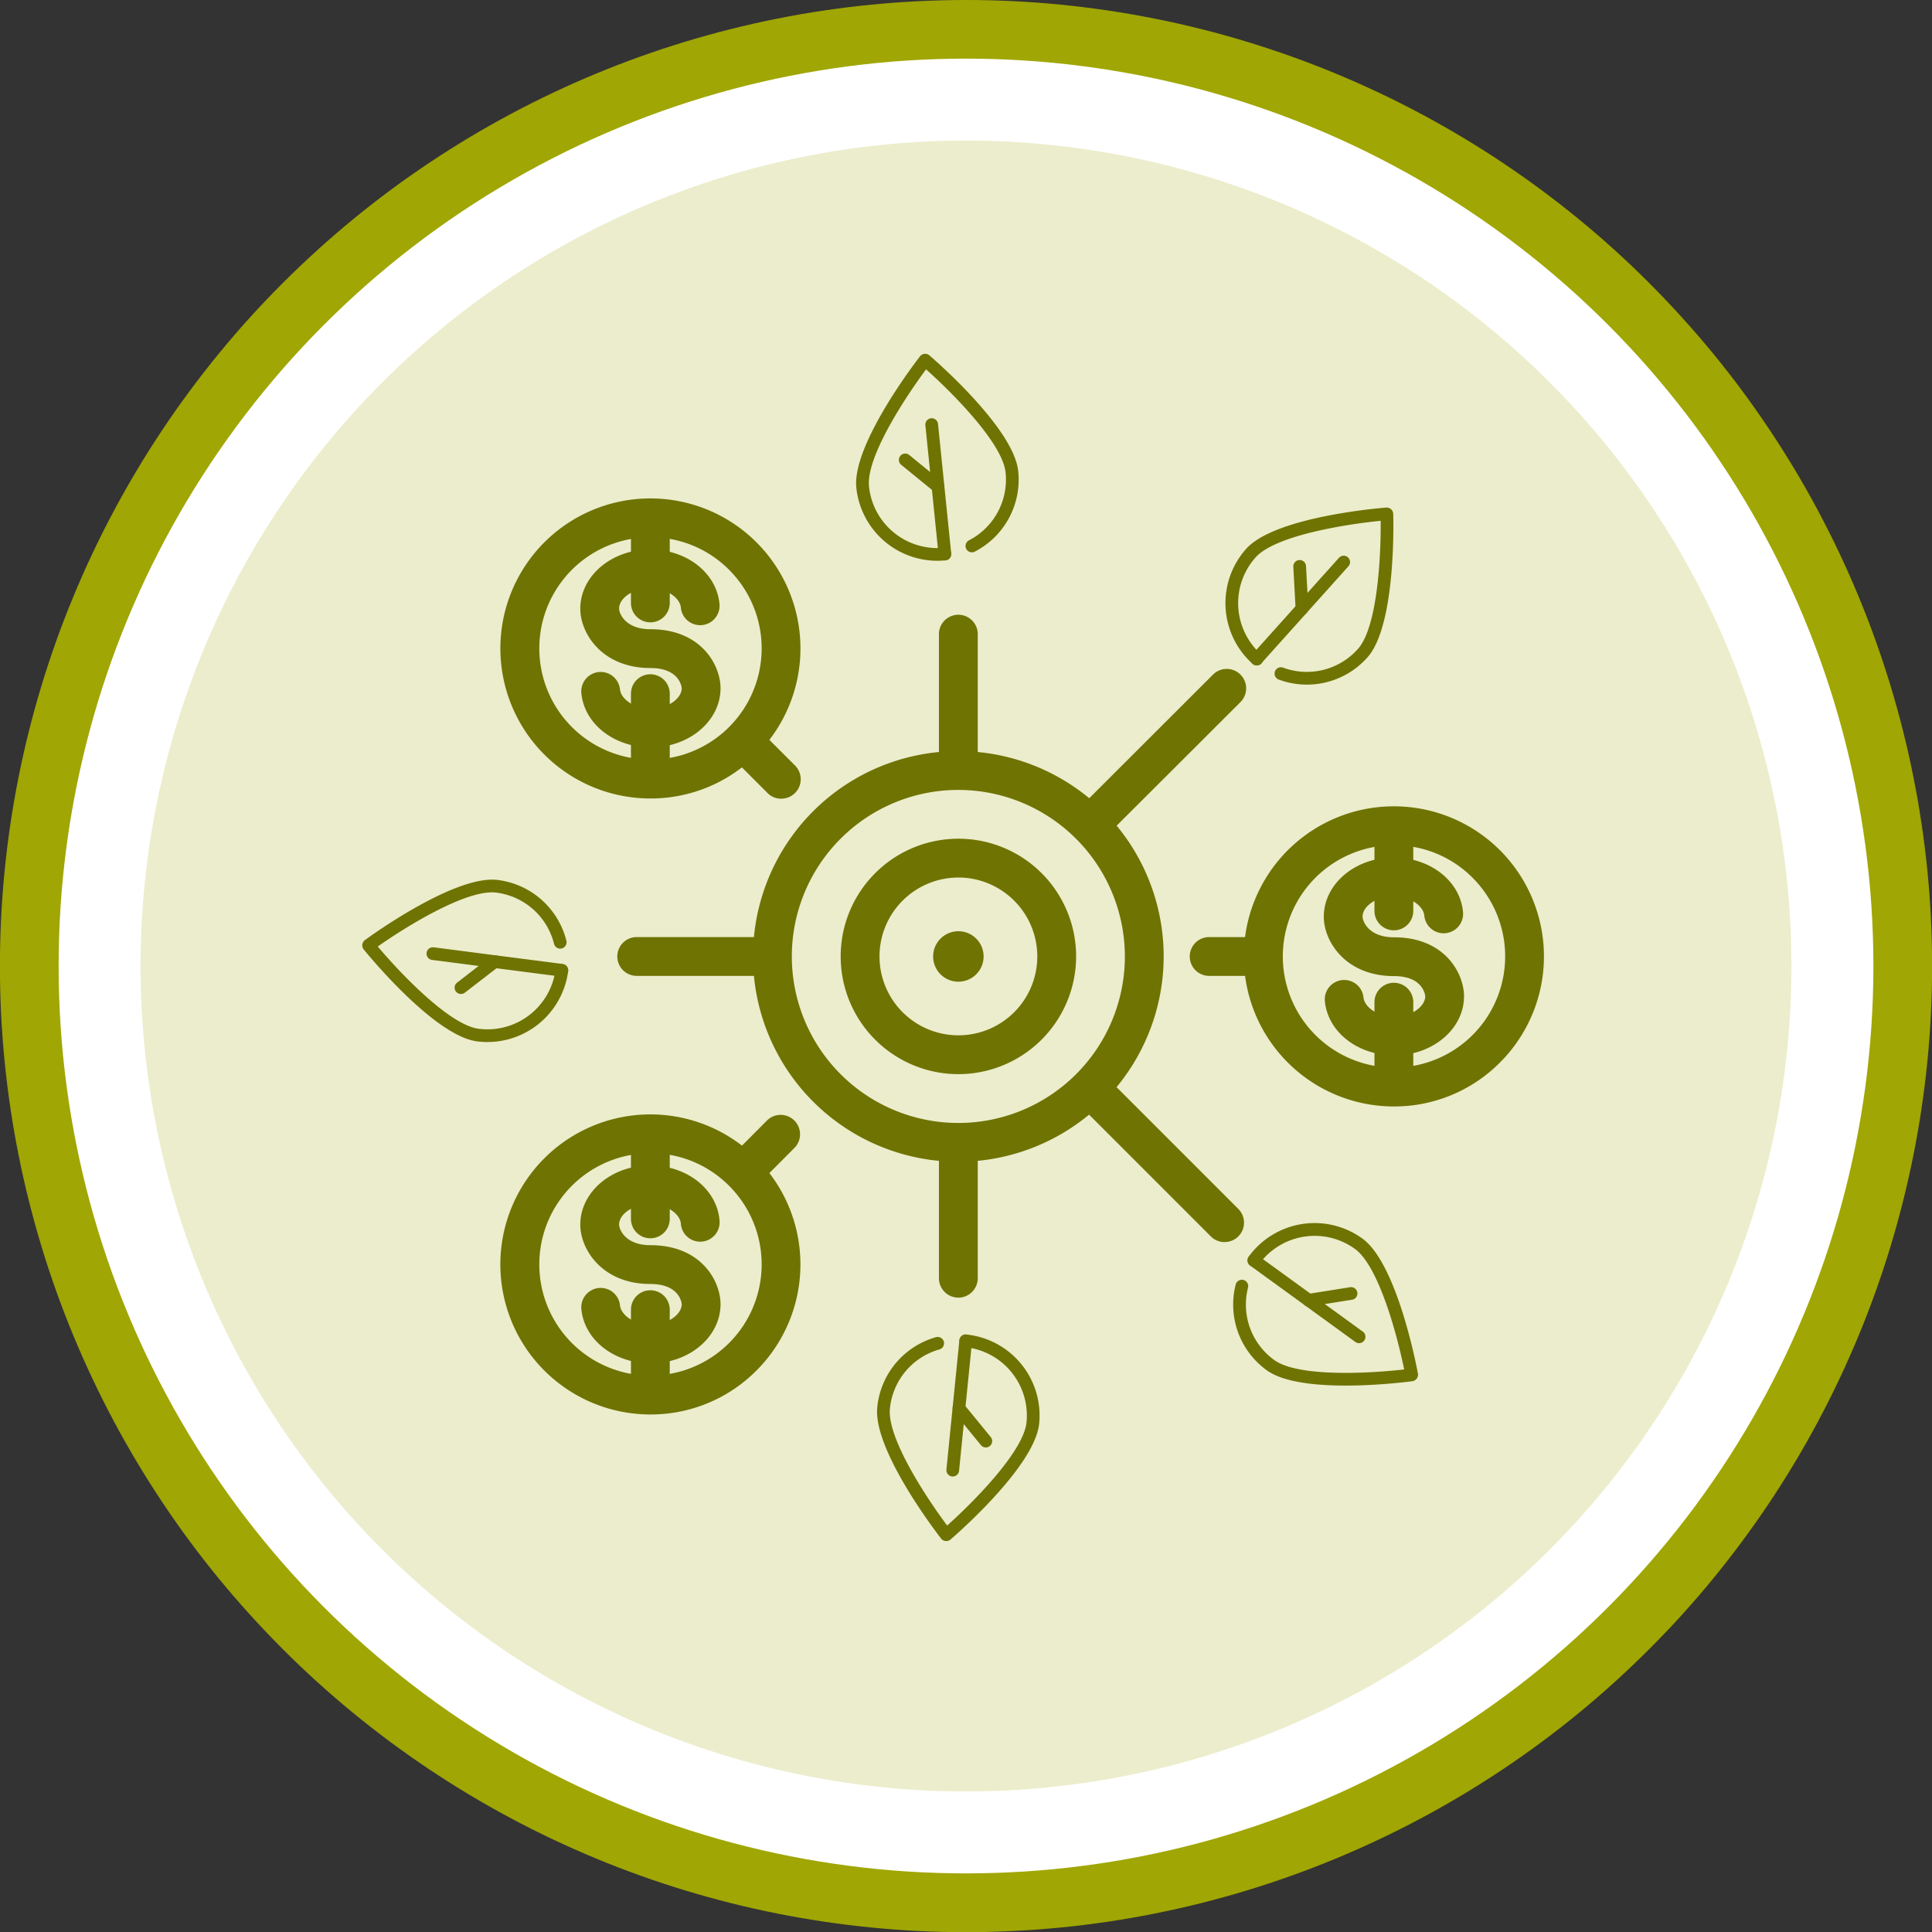 <svg xmlns="http://www.w3.org/2000/svg" width="154.667" height="154.667" viewBox="0 0 154.667 154.667">
  <rect x="0" y="0" width="154.667" height="154.667" fill="#333333" stroke="none"/>
  <g id="Grupo_63836" data-name="Grupo 63836" transform="translate(-325 -4106.675)">
    <path id="Trazado_105094" data-name="Trazado 105094" d="M2682.54,6466.171q3.8,0,7.58.373t7.507,1.114q3.727.739,7.362,1.843t7.146,2.557q3.51,1.453,6.861,3.244t6.51,3.9q3.158,2.111,6.1,4.521t5.623,5.1q2.687,2.687,5.1,5.623t4.521,6.1q2.111,3.157,3.9,6.509t3.245,6.861q1.454,3.509,2.557,7.145t1.844,7.362q.741,3.727,1.114,7.506t.373,7.581q0,3.8-.373,7.58t-1.114,7.508q-.742,3.726-1.844,7.361t-2.557,7.146q-1.455,3.51-3.245,6.861t-3.9,6.51q-2.111,3.158-4.521,6.1t-5.1,5.623q-2.686,2.689-5.623,5.1t-6.1,4.521q-3.159,2.111-6.51,3.9t-6.861,3.244q-3.509,1.454-7.146,2.557t-7.362,1.844q-3.725.743-7.507,1.114t-7.58.373q-3.8,0-7.58-.373t-7.507-1.114q-3.725-.741-7.362-1.844t-7.146-2.557q-3.51-1.455-6.86-3.244t-6.51-3.9q-3.159-2.109-6.1-4.521t-5.624-5.1q-2.686-2.687-5.1-5.623t-4.521-6.1q-2.111-3.16-3.9-6.51t-3.244-6.861q-1.455-3.509-2.557-7.146t-1.844-7.361q-.741-3.727-1.113-7.508t-.372-7.58q0-3.8.372-7.581t1.113-7.506q.741-3.725,1.844-7.362t2.557-7.145q1.453-3.511,3.244-6.861t3.9-6.509q2.111-3.159,4.521-6.1t5.1-5.623q2.688-2.688,5.624-5.1t6.1-4.521q3.158-2.109,6.51-3.9t6.86-3.244q3.51-1.455,7.146-2.557t7.362-1.843q3.726-.743,7.507-1.114T2682.54,6466.171Z" transform="translate(-2280.207 -2359.496)" fill="#a0a603"/>
    <circle id="Elipse_1224" data-name="Elipse 1224" cx="72.641" cy="72.641" r="72.641" transform="translate(329.693 4111.368)" fill="#fff"/>
    <path id="shutterstock_1802230447" d="M66.08,0A66.08,66.08,0,1,1,0,66.08,66.08,66.08,0,0,1,66.08,0Z" transform="translate(336.254 4117.929)" fill="#ecedcc"/>
    <g id="Grupo_63663" data-name="Grupo 63663" transform="translate(321.444 3643.275)">
      <g id="Grupo_63642" data-name="Grupo 63642" transform="translate(43.62 503.302)">
        <g id="Grupo_63599" data-name="Grupo 63599" transform="translate(20.221 20.227)">
          <path id="Trazado_141702" data-name="Trazado 141702" d="M72.5,548.5a16.438,16.438,0,1,1,16.437-16.438A16.458,16.458,0,0,1,72.5,548.5Zm0-29.769a13.331,13.331,0,1,0,13.331,13.331A13.347,13.347,0,0,0,72.5,518.731Z" transform="translate(-56.064 -515.623)" fill="#6f7302"/>
        </g>
        <g id="Grupo_63600" data-name="Grupo 63600" transform="translate(35.106 50.332)">
          <path id="Trazado_141703" data-name="Trazado 141703" d="M68.8,551.892a1.554,1.554,0,0,1-1.554-1.553V539.8a1.554,1.554,0,0,1,3.107,0v10.541A1.554,1.554,0,0,1,68.8,551.892Z" transform="translate(-67.249 -538.244)" fill="#6f7302"/>
        </g>
        <g id="Grupo_63601" data-name="Grupo 63601" transform="translate(35.106 9.352)">
          <path id="Trazado_141704" data-name="Trazado 141704" d="M68.8,521.107a1.553,1.553,0,0,1-1.554-1.553V509.005a1.554,1.554,0,1,1,3.107,0v10.548A1.553,1.553,0,0,1,68.8,521.107Z" transform="translate(-67.249 -507.451)" fill="#6f7302"/>
        </g>
        <g id="Grupo_63602" data-name="Grupo 63602" transform="translate(45.863 45.874)">
          <path id="Trazado_141705" data-name="Trazado 141705" d="M87.44,548.555a1.553,1.553,0,0,1-1.1-.454L75.787,537.546a1.554,1.554,0,0,1,2.2-2.2L88.539,545.9a1.552,1.552,0,0,1-1.1,2.651Z" transform="translate(-75.332 -534.894)" fill="#6f7302"/>
        </g>
        <g id="Grupo_63603" data-name="Grupo 63603" transform="translate(18.195 18.202)">
          <path id="Trazado_141706" data-name="Trazado 141706" d="M58.827,519.939a1.547,1.547,0,0,1-1.1-.455L55,516.752a1.553,1.553,0,0,1,2.2-2.2l2.731,2.731a1.554,1.554,0,0,1-1.1,2.652Z" transform="translate(-54.542 -514.101)" fill="#6f7302"/>
        </g>
        <g id="Grupo_63613" data-name="Grupo 63613">
          <g id="Grupo_63604" data-name="Grupo 63604">
            <path id="Trazado_141707" data-name="Trazado 141707" d="M52.874,524.445a12.011,12.011,0,1,1,8.493-3.517A11.933,11.933,0,0,1,52.874,524.445Zm0-20.914a8.9,8.9,0,1,0,6.3,2.607A8.847,8.847,0,0,0,52.874,503.531Z" transform="translate(-40.87 -500.424)" fill="#6f7302"/>
          </g>
          <g id="Grupo_63612" data-name="Grupo 63612" transform="translate(6.391 1.111)">
            <g id="Grupo_63611" data-name="Grupo 63611">
              <g id="Grupo_63610" data-name="Grupo 63610">
                <g id="Grupo_63605" data-name="Grupo 63605" transform="translate(0 2.977)">
                  <path id="Trazado_141708" data-name="Trazado 141708" d="M51.317,519.338c-2.925,0-5.315-1.862-5.559-4.331a1.554,1.554,0,1,1,3.093-.306c.072.739,1.081,1.529,2.466,1.529,1.46,0,2.475-.857,2.475-1.628,0-.016-.108-1.616-2.5-1.616-3.877,0-5.62-2.777-5.62-4.751,0-2.614,2.5-4.74,5.577-4.74,2.946,0,5.339,1.876,5.567,4.366a1.553,1.553,0,1,1-3.094.282c-.068-.744-1.078-1.541-2.473-1.541-1.316,0-2.471.763-2.471,1.633,0,.326.448,1.644,2.514,1.644,4.086,0,5.608,2.9,5.608,4.723C56.9,517.214,54.4,519.338,51.317,519.338Z" transform="translate(-45.672 -503.496)" fill="#6f7302"/>
                </g>
                <g id="Grupo_63606" data-name="Grupo 63606" transform="translate(4.056)">
                  <path id="Trazado_141709" data-name="Trazado 141709" d="M50.273,506.7a1.553,1.553,0,0,1-1.553-1.554v-2.332a1.553,1.553,0,1,1,3.106,0v2.332A1.553,1.553,0,0,1,50.273,506.7Z" transform="translate(-48.72 -501.259)" fill="#6f7302"/>
                </g>
                <g id="Grupo_63607" data-name="Grupo 63607" transform="translate(4.056 16.352)">
                  <path id="Trazado_141710" data-name="Trazado 141710" d="M50.273,519a1.553,1.553,0,0,1-1.553-1.553V515.1a1.553,1.553,0,1,1,3.106,0v2.348A1.553,1.553,0,0,1,50.273,519Z" transform="translate(-48.72 -513.546)" fill="#6f7302"/>
                </g>
                <g id="Grupo_63608" data-name="Grupo 63608" transform="translate(4.056 4.275)">
                  <path id="Trazado_141711" data-name="Trazado 141711" d="M50.273,509.005a1.553,1.553,0,0,1-1.553-1.554v-1.427a1.553,1.553,0,1,1,3.106,0v1.427A1.553,1.553,0,0,1,50.273,509.005Z" transform="translate(-48.72 -504.471)" fill="#6f7302"/>
                </g>
                <g id="Grupo_63609" data-name="Grupo 63609" transform="translate(4.056 12.969)">
                  <path id="Trazado_141712" data-name="Trazado 141712" d="M50.273,515.6a1.553,1.553,0,0,1-1.553-1.554v-1.491a1.553,1.553,0,1,1,3.106,0v1.491A1.553,1.553,0,0,1,50.273,515.6Z" transform="translate(-48.72 -511.004)" fill="#6f7302"/>
                </g>
              </g>
            </g>
          </g>
        </g>
        <g id="Grupo_63614" data-name="Grupo 63614" transform="translate(9.353 35.116)">
          <path id="Trazado_141713" data-name="Trazado 141713" d="M60,529.917H49.452a1.553,1.553,0,1,1,0-3.106H59.989A1.553,1.553,0,1,1,60,529.917Z" transform="translate(-47.898 -526.811)" fill="#6f7302"/>
        </g>
        <g id="Grupo_63615" data-name="Grupo 63615" transform="translate(55.182 35.116)">
          <path id="Trazado_141714" data-name="Trazado 141714" d="M87.738,529.917H83.887a1.553,1.553,0,0,1,0-3.106h3.851a1.553,1.553,0,1,1,0,3.106Z" transform="translate(-82.334 -526.811)" fill="#6f7302"/>
        </g>
        <g id="Grupo_63625" data-name="Grupo 63625" transform="translate(59.522 24.655)">
          <g id="Grupo_63616" data-name="Grupo 63616">
            <path id="Trazado_141715" data-name="Trazado 141715" d="M97.6,542.971a12.014,12.014,0,1,1,8.492-3.519A11.927,11.927,0,0,1,97.6,542.971Zm0-20.914a8.9,8.9,0,1,0,6.3,2.607A8.85,8.85,0,0,0,97.6,522.057Z" transform="translate(-85.596 -518.95)" fill="#6f7302"/>
          </g>
          <g id="Grupo_63624" data-name="Grupo 63624" transform="translate(6.39 1.113)">
            <g id="Grupo_63623" data-name="Grupo 63623">
              <g id="Grupo_63622" data-name="Grupo 63622">
                <g id="Grupo_63617" data-name="Grupo 63617" transform="translate(0 2.976)">
                  <path id="Trazado_141716" data-name="Trazado 141716" d="M96.042,537.864c-2.924,0-5.314-1.862-5.558-4.332a1.553,1.553,0,0,1,3.092-.3c.073.739,1.081,1.529,2.466,1.529,1.46,0,2.477-.857,2.477-1.626,0-.016-.108-1.617-2.5-1.617-3.877,0-5.621-2.779-5.621-4.751,0-2.614,2.5-4.74,5.579-4.74,2.946,0,5.339,1.877,5.567,4.366a1.554,1.554,0,1,1-3.1.282c-.067-.744-1.077-1.542-2.471-1.542-1.316,0-2.471.764-2.471,1.634,0,.326.448,1.645,2.514,1.645,4.086,0,5.608,2.9,5.608,4.723C101.626,535.74,99.122,537.864,96.042,537.864Z" transform="translate(-90.397 -522.022)" fill="#6f7302"/>
                </g>
                <g id="Grupo_63618" data-name="Grupo 63618" transform="translate(4.056)">
                  <path id="Trazado_141717" data-name="Trazado 141717" d="M95,525.225a1.554,1.554,0,0,1-1.554-1.553v-2.333a1.554,1.554,0,0,1,3.107,0v2.333A1.554,1.554,0,0,1,95,525.225Z" transform="translate(-93.445 -519.786)" fill="#6f7302"/>
                </g>
                <g id="Grupo_63619" data-name="Grupo 63619" transform="translate(4.056 16.351)">
                  <path id="Trazado_141718" data-name="Trazado 141718" d="M95,537.527a1.555,1.555,0,0,1-1.554-1.554v-2.348a1.554,1.554,0,0,1,3.107,0v2.348A1.554,1.554,0,0,1,95,537.527Z" transform="translate(-93.445 -532.072)" fill="#6f7302"/>
                </g>
                <g id="Grupo_63620" data-name="Grupo 63620" transform="translate(4.056 4.273)">
                  <path id="Trazado_141719" data-name="Trazado 141719" d="M95,527.531a1.554,1.554,0,0,1-1.554-1.553V524.55a1.554,1.554,0,0,1,3.107,0v1.428A1.554,1.554,0,0,1,95,527.531Z" transform="translate(-93.445 -522.997)" fill="#6f7302"/>
                </g>
                <g id="Grupo_63621" data-name="Grupo 63621" transform="translate(4.056 12.968)">
                  <path id="Trazado_141720" data-name="Trazado 141720" d="M95,534.128a1.554,1.554,0,0,1-1.554-1.553v-1.492a1.554,1.554,0,0,1,3.107,0v1.492A1.554,1.554,0,0,1,95,534.128Z" transform="translate(-93.445 -529.53)" fill="#6f7302"/>
                </g>
              </g>
            </g>
          </g>
        </g>
        <g id="Grupo_63626" data-name="Grupo 63626" transform="translate(45.863 13.647)">
          <path id="Trazado_141721" data-name="Trazado 141721" d="M76.886,524.5a1.553,1.553,0,0,1-1.1-2.652l10.725-10.712a1.554,1.554,0,0,1,2.2,2.2L77.983,524.043A1.55,1.55,0,0,1,76.886,524.5Z" transform="translate(-75.332 -510.679)" fill="#6f7302"/>
        </g>
        <g id="Grupo_63627" data-name="Grupo 63627" transform="translate(18.195 49.308)">
          <path id="Trazado_141722" data-name="Trazado 141722" d="M56.1,543.315a1.553,1.553,0,0,1-1.1-2.65l2.72-2.734a1.554,1.554,0,0,1,2.2,2.192l-2.72,2.733A1.545,1.545,0,0,1,56.1,543.315Z" transform="translate(-54.542 -537.475)" fill="#6f7302"/>
        </g>
        <g id="Grupo_63637" data-name="Grupo 63637" transform="translate(0 49.31)">
          <g id="Grupo_63628" data-name="Grupo 63628">
            <path id="Trazado_141723" data-name="Trazado 141723" d="M52.874,561.5a12.011,12.011,0,1,1,8.493-3.519A11.929,11.929,0,0,1,52.874,561.5Zm0-20.914a8.9,8.9,0,1,0,6.3,2.607A8.847,8.847,0,0,0,52.874,540.583Z" transform="translate(-40.87 -537.476)" fill="#6f7302"/>
          </g>
          <g id="Grupo_63636" data-name="Grupo 63636" transform="translate(6.391 1.111)">
            <g id="Grupo_63635" data-name="Grupo 63635">
              <g id="Grupo_63634" data-name="Grupo 63634">
                <g id="Grupo_63629" data-name="Grupo 63629" transform="translate(0 2.977)">
                  <path id="Trazado_141724" data-name="Trazado 141724" d="M51.317,556.39c-2.925,0-5.315-1.862-5.559-4.33a1.554,1.554,0,0,1,3.093-.306c.072.739,1.081,1.529,2.466,1.529,1.46,0,2.475-.857,2.475-1.628,0-.016-.108-1.616-2.5-1.616-3.877,0-5.62-2.779-5.62-4.752,0-2.612,2.5-4.739,5.577-4.739,2.946,0,5.339,1.876,5.567,4.366a1.554,1.554,0,1,1-3.094.282c-.068-.744-1.078-1.541-2.473-1.541-1.316,0-2.471.763-2.471,1.632,0,.327.448,1.645,2.514,1.645,4.086,0,5.608,2.9,5.608,4.723C56.9,554.266,54.4,556.39,51.317,556.39Z" transform="translate(-45.672 -540.548)" fill="#6f7302"/>
                </g>
                <g id="Grupo_63630" data-name="Grupo 63630" transform="translate(4.056)">
                  <path id="Trazado_141725" data-name="Trazado 141725" d="M50.273,543.751A1.553,1.553,0,0,1,48.72,542.2v-2.333a1.553,1.553,0,1,1,3.106,0V542.2A1.553,1.553,0,0,1,50.273,543.751Z" transform="translate(-48.72 -538.311)" fill="#6f7302"/>
                </g>
                <g id="Grupo_63631" data-name="Grupo 63631" transform="translate(4.056 16.352)">
                  <path id="Trazado_141726" data-name="Trazado 141726" d="M50.273,556.053A1.553,1.553,0,0,1,48.72,554.5v-2.349a1.553,1.553,0,0,1,3.106,0V554.5A1.553,1.553,0,0,1,50.273,556.053Z" transform="translate(-48.72 -550.598)" fill="#6f7302"/>
                </g>
                <g id="Grupo_63632" data-name="Grupo 63632" transform="translate(4.056 4.275)">
                  <path id="Trazado_141727" data-name="Trazado 141727" d="M50.273,546.057A1.553,1.553,0,0,1,48.72,544.5v-1.427a1.553,1.553,0,0,1,3.106,0V544.5A1.553,1.553,0,0,1,50.273,546.057Z" transform="translate(-48.72 -541.523)" fill="#6f7302"/>
                </g>
                <g id="Grupo_63633" data-name="Grupo 63633" transform="translate(4.056 12.968)">
                  <path id="Trazado_141728" data-name="Trazado 141728" d="M50.273,552.654A1.553,1.553,0,0,1,48.72,551.1v-1.491a1.553,1.553,0,1,1,3.106,0V551.1A1.553,1.553,0,0,1,50.273,552.654Z" transform="translate(-48.72 -548.055)" fill="#6f7302"/>
                </g>
              </g>
            </g>
          </g>
        </g>
        <g id="Grupo_63639" data-name="Grupo 63639" transform="translate(27.237 27.242)">
          <g id="Grupo_63638" data-name="Grupo 63638">
            <path id="Trazado_141729" data-name="Trazado 141729" d="M70.76,539.741a9.424,9.424,0,1,1,9.424-9.424A9.435,9.435,0,0,1,70.76,539.741Zm0-15.74a6.316,6.316,0,1,0,6.316,6.316A6.323,6.323,0,0,0,70.76,524Z" transform="translate(-61.336 -520.894)" fill="#6f7302"/>
          </g>
        </g>
        <g id="Grupo_63641" data-name="Grupo 63641" transform="translate(34.64 34.645)">
          <g id="Grupo_63640" data-name="Grupo 63640">
            <path id="Trazado_141730" data-name="Trazado 141730" d="M68.919,530.5a2.02,2.02,0,1,1,2.019-2.019A2.021,2.021,0,0,1,68.919,530.5Z" transform="translate(-66.899 -526.457)" fill="#6f7302"/>
          </g>
        </g>
      </g>
      <g id="Grupo_63646" data-name="Grupo 63646" transform="translate(101.662 504.032)">
        <g id="Grupo_63643" data-name="Grupo 63643">
          <path id="Trazado_141731" data-name="Trazado 141731" d="M86.644,513.475a6.519,6.519,0,0,1-.5-9.2c2.324-2.591,10.858-3.275,11.22-3.3a.525.525,0,0,1,.548.491c.011.363.252,8.922-2.072,11.512a6.484,6.484,0,0,1-7.092,1.767.509.509,0,1,1,.35-.956,5.472,5.472,0,0,0,5.985-1.492c1.589-1.77,1.854-7.57,1.823-10.262-2.68.261-8.417,1.152-10.005,2.921a5.5,5.5,0,0,0,.421,7.761.509.509,0,1,1-.68.757Z" transform="translate(-84.483 -500.973)" fill="#6f7302"/>
        </g>
        <g id="Grupo_63644" data-name="Grupo 63644" transform="translate(1.992 3.866)">
          <path id="Trazado_141732" data-name="Trazado 141732" d="M86.149,512.514a.509.509,0,0,1-.039-.719l6.952-7.748a.509.509,0,1,1,.757.68l-6.952,7.748A.509.509,0,0,1,86.149,512.514Z" transform="translate(-85.98 -503.878)" fill="#6f7302"/>
        </g>
        <g id="Grupo_63645" data-name="Grupo 63645" transform="translate(5.43 4.197)">
          <path id="Trazado_141733" data-name="Trazado 141733" d="M88.917,508.4a.506.506,0,0,1-.169-.35l-.184-3.382a.509.509,0,1,1,1.017-.055l.184,3.38a.508.508,0,0,1-.848.406Z" transform="translate(-88.563 -504.126)" fill="#6f7302"/>
        </g>
      </g>
      <g id="Grupo_63650" data-name="Grupo 63650" transform="translate(72.092 491.725)">
        <g id="Grupo_63647" data-name="Grupo 63647">
          <path id="Trazado_141734" data-name="Trazado 141734" d="M69.422,508.259a6.522,6.522,0,0,1-7.141-5.82c-.353-3.463,4.883-10.238,5.106-10.524a.524.524,0,0,1,.732-.075c.277.236,6.77,5.816,7.123,9.279a6.484,6.484,0,0,1-3.465,6.435.508.508,0,1,1-.471-.9,5.473,5.473,0,0,0,2.924-5.431c-.241-2.366-4.352-6.465-6.365-8.254-1.61,2.159-4.811,7-4.57,9.368a5.5,5.5,0,0,0,6.025,4.911.509.509,0,0,1,.1,1.013Z" transform="translate(-62.264 -491.725)" fill="#6f7302"/>
        </g>
        <g id="Grupo_63648" data-name="Grupo 63648" transform="translate(5.542 5.162)">
          <path id="Trazado_141735" data-name="Trazado 141735" d="M68.045,506.976a.511.511,0,0,1-.559-.455l-1.054-10.356a.509.509,0,1,1,1.013-.1L68.5,506.418A.508.508,0,0,1,68.045,506.976Z" transform="translate(-66.429 -495.604)" fill="#6f7302"/>
        </g>
        <g id="Grupo_63649" data-name="Grupo 63649" transform="translate(3.423 7.985)">
          <path id="Trazado_141736" data-name="Trazado 141736" d="M68.022,500.879a.506.506,0,0,1-.374-.112l-2.624-2.14a.508.508,0,1,1,.643-.788l2.624,2.139a.509.509,0,0,1-.269.9Z" transform="translate(-64.836 -497.725)" fill="#6f7302"/>
        </g>
      </g>
      <g id="Grupo_63654" data-name="Grupo 63654" transform="translate(32.557 533.819)">
        <g id="Grupo_63651" data-name="Grupo 63651">
          <path id="Trazado_141737" data-name="Trazado 141737" d="M49.041,530.677a6.521,6.521,0,0,1-7.294,5.627c-3.451-.446-8.854-7.088-9.083-7.371a.525.525,0,0,1,.094-.729c.293-.216,7.206-5.266,10.657-4.82a6.483,6.483,0,0,1,5.476,4.84.509.509,0,1,1-.985.254,5.469,5.469,0,0,0-4.622-4.084c-2.358-.3-7.286,2.764-9.486,4.316,1.734,2.06,5.72,6.28,8.078,6.585a5.5,5.5,0,0,0,6.155-4.747.509.509,0,0,1,1.009.13Z" transform="translate(-32.557 -523.355)" fill="#6f7302"/>
        </g>
        <g id="Grupo_63652" data-name="Grupo 63652" transform="translate(5.146 5.415)">
          <path id="Trazado_141738" data-name="Trazado 141738" d="M47.761,529.331a.508.508,0,0,1-.57.44l-10.323-1.333a.509.509,0,1,1,.13-1.01l10.323,1.334A.508.508,0,0,1,47.761,529.331Z" transform="translate(-36.424 -527.424)" fill="#6f7302"/>
        </g>
        <g id="Grupo_63653" data-name="Grupo 63653" transform="translate(7.411 6.054)">
          <path id="Trazado_141739" data-name="Trazado 141739" d="M41.821,528.478a.5.5,0,0,1-.194.338l-2.68,2.068a.509.509,0,1,1-.621-.805L41,528.01a.508.508,0,0,1,.816.467Z" transform="translate(-38.125 -527.904)" fill="#6f7302"/>
        </g>
      </g>
      <g id="Grupo_63658" data-name="Grupo 63658" transform="translate(102.275 561.319)">
        <g id="Grupo_63655" data-name="Grupo 63655">
          <path id="Trazado_141740" data-name="Trazado 141740" d="M86.191,546.7a6.52,6.52,0,0,1,9.1-1.447c2.817,2.043,4.382,10.462,4.448,10.818a.526.526,0,0,1-.433.6c-.361.048-8.847,1.174-11.665-.87a6.483,6.483,0,0,1-2.491-6.871.509.509,0,0,1,.987.249,5.471,5.471,0,0,0,2.1,5.8c1.926,1.4,7.721,1.062,10.4.752-.536-2.639-2.016-8.252-3.941-9.648a5.5,5.5,0,0,0-7.675,1.22.509.509,0,0,1-.824-.6Z" transform="translate(-84.944 -544.019)" fill="#6f7302"/>
        </g>
        <g id="Grupo_63656" data-name="Grupo 63656" transform="translate(1.15 2.476)">
          <path id="Trazado_141741" data-name="Trazado 141741" d="M85.905,546.089a.509.509,0,0,1,.711-.113l8.425,6.114a.509.509,0,1,1-.6.824L86.018,546.8A.509.509,0,0,1,85.905,546.089Z" transform="translate(-85.808 -545.879)" fill="#6f7302"/>
        </g>
        <g id="Grupo_63657" data-name="Grupo 63657" transform="translate(5.539 5.128)">
          <path id="Trazado_141742" data-name="Trazado 141742" d="M89.2,548.615a.509.509,0,0,1,.331-.2l3.344-.532a.509.509,0,1,1,.16,1l-3.344.532a.507.507,0,0,1-.582-.422A.5.5,0,0,1,89.2,548.615Z" transform="translate(-89.106 -547.872)" fill="#6f7302"/>
        </g>
      </g>
      <g id="Grupo_63662" data-name="Grupo 63662" transform="translate(73.769 570.232)">
        <g id="Grupo_63659" data-name="Grupo 63659">
          <path id="Trazado_141743" data-name="Trazado 141743" d="M70.673,550.719a6.52,6.52,0,0,1,5.83,7.131c-.347,3.463-6.832,9.054-7.109,9.289a.525.525,0,0,1-.732-.073c-.224-.286-5.468-7.053-5.121-10.516a6.484,6.484,0,0,1,4.683-5.612.509.509,0,1,1,.281.978,5.473,5.473,0,0,0-3.951,4.735c-.238,2.368,2.97,7.205,4.583,9.361,2.011-1.793,6.116-5.9,6.353-8.263a5.5,5.5,0,0,0-4.92-6.017.509.509,0,0,1,.1-1.013Z" transform="translate(-63.525 -550.716)" fill="#6f7302"/>
        </g>
        <g id="Grupo_63660" data-name="Grupo 63660" transform="translate(5.549)">
          <path id="Trazado_141744" data-name="Trazado 141744" d="M69.294,550.719a.508.508,0,0,1,.455.556l-1.039,10.358a.509.509,0,0,1-1.013-.1l1.039-10.358A.509.509,0,0,1,69.294,550.719Z" transform="translate(-67.694 -550.716)" fill="#6f7302"/>
        </g>
        <g id="Grupo_63661" data-name="Grupo 63661" transform="translate(6.047 5.395)">
          <path id="Trazado_141745" data-name="Trazado 141745" d="M68.628,554.773a.51.51,0,0,1,.343.185l2.143,2.62a.509.509,0,1,1-.788.644l-2.143-2.62a.51.51,0,0,1,.444-.829Z" transform="translate(-68.068 -554.77)" fill="#6f7302"/>
        </g>
      </g>
    </g>
  </g>
</svg>
